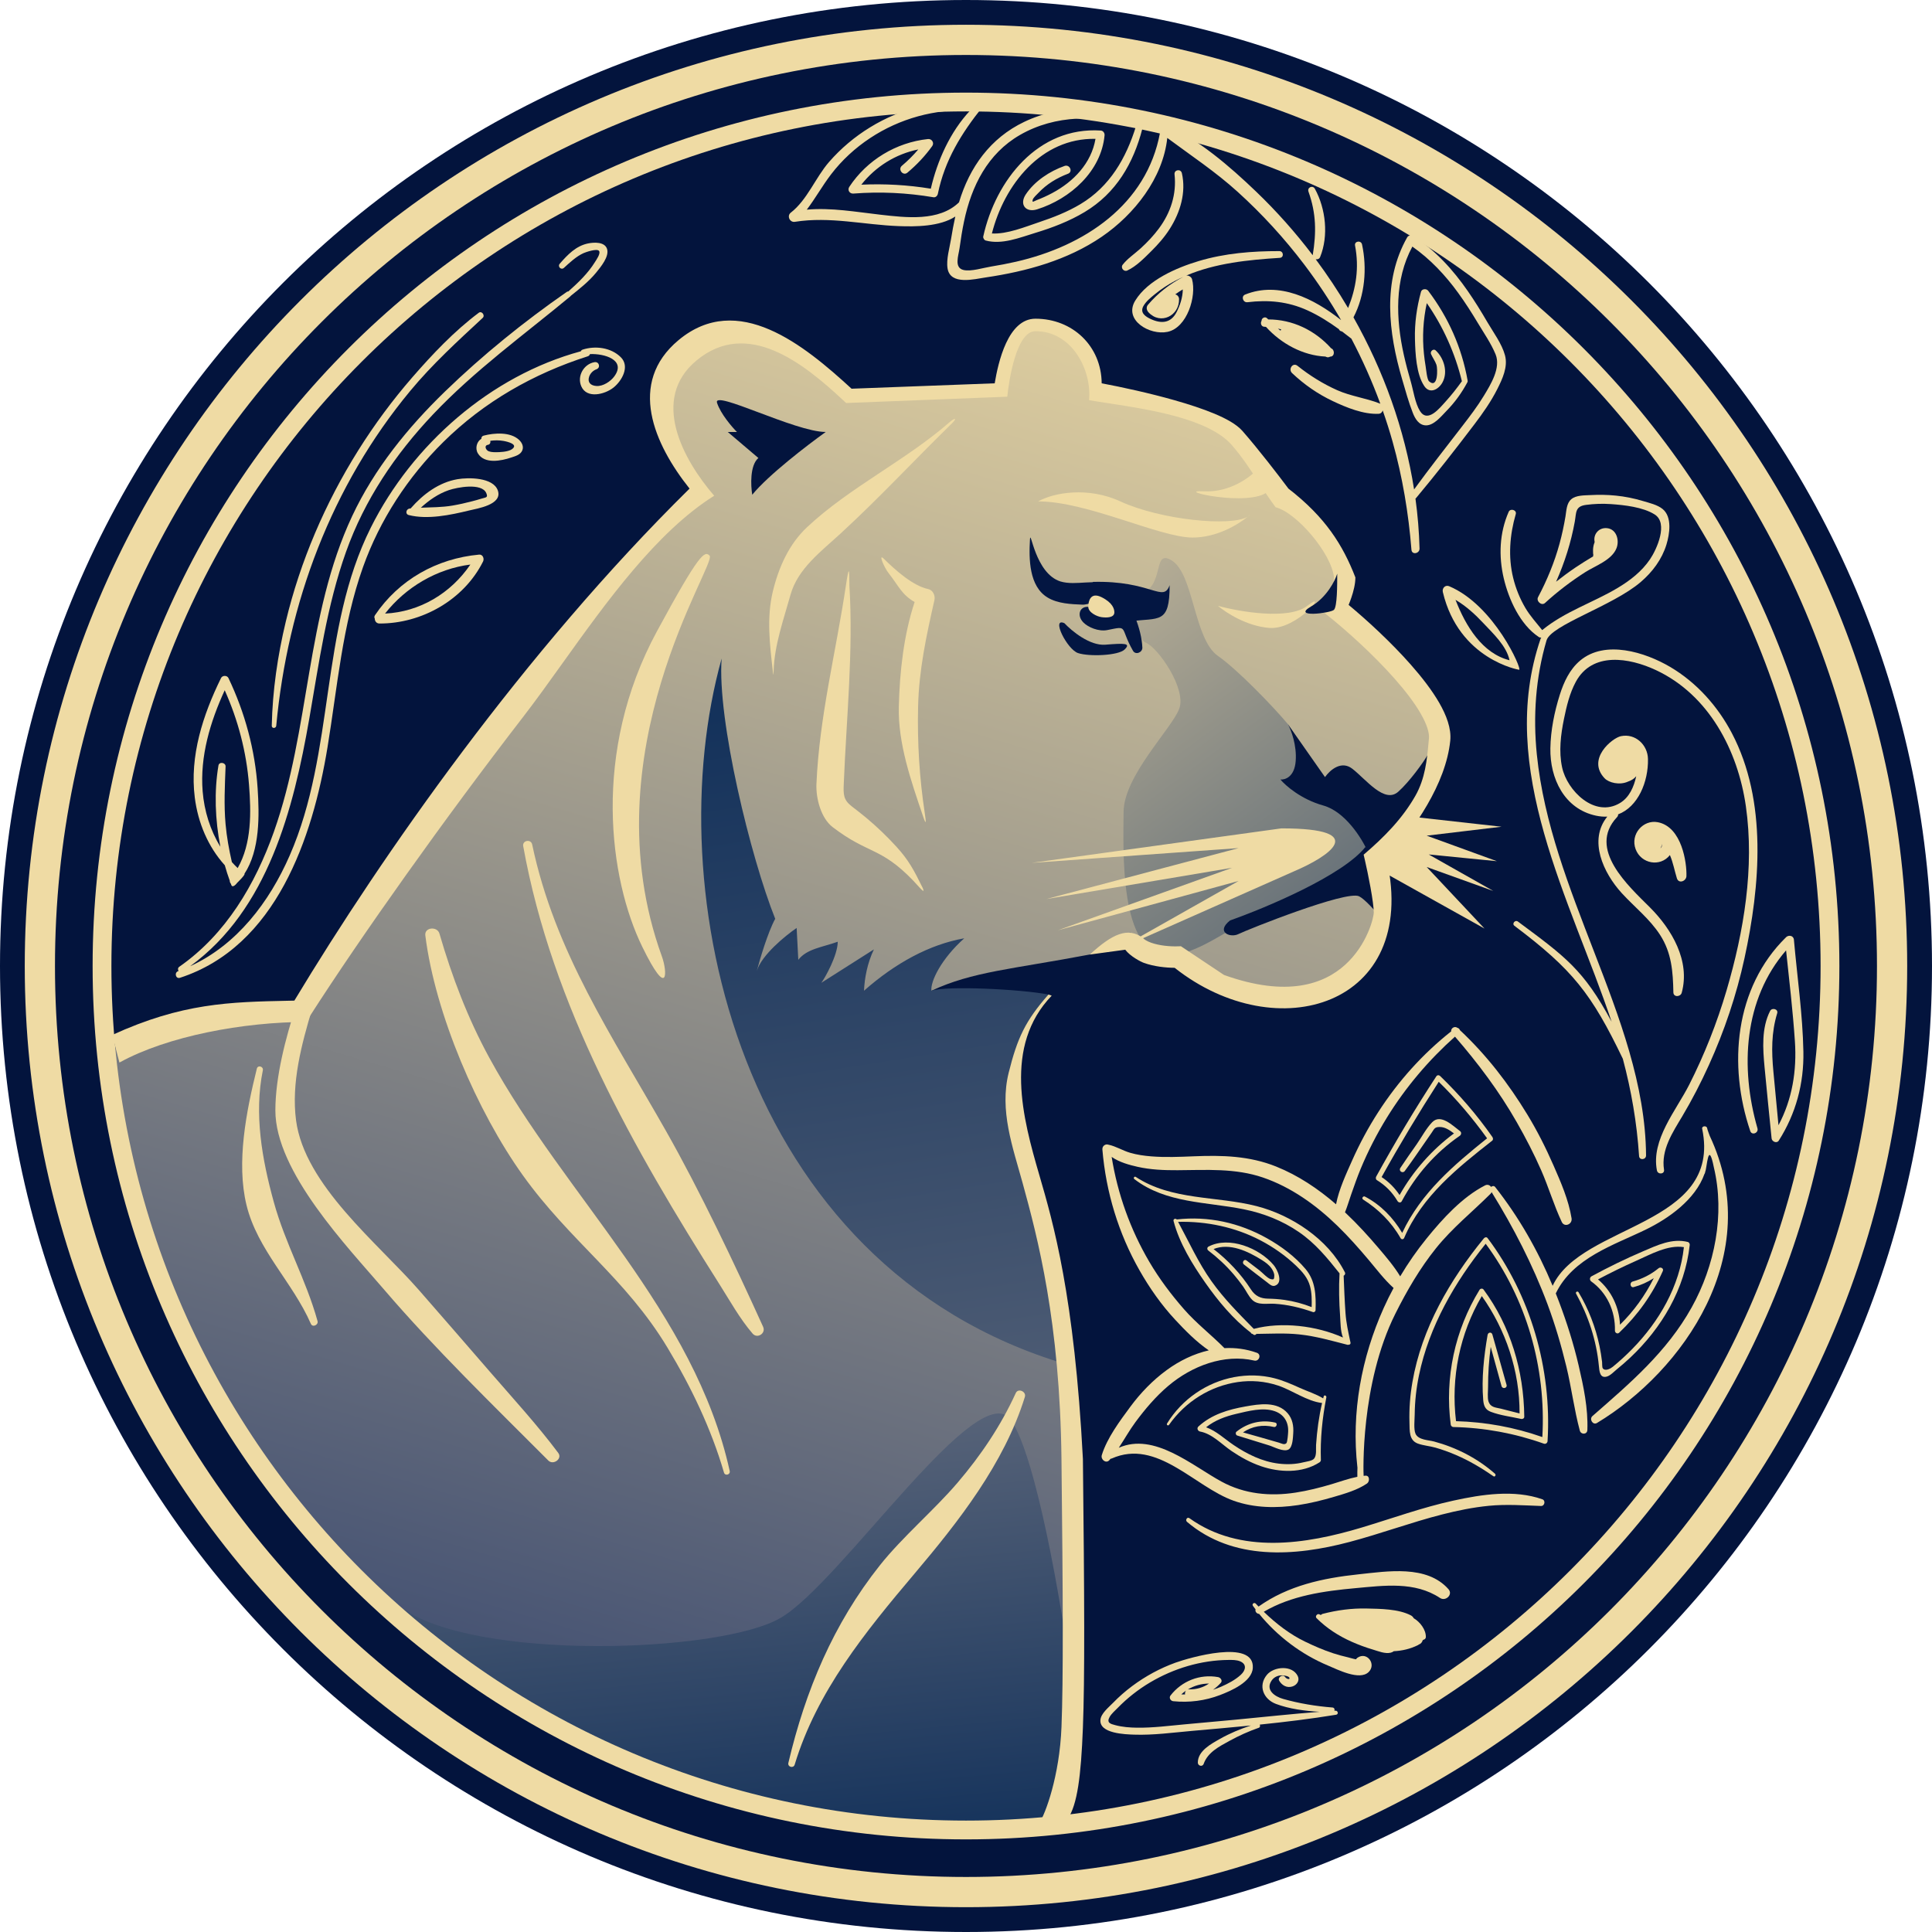 <svg width="100%" height="100%" viewBox="0 0 170 170" fill="none" xmlns="http://www.w3.org/2000/svg">
<path d="M85 170C131.944 170 170 131.944 170 85C170 38.056 131.944 0 85 0C38.056 0 0 38.056 0 85C0 131.944 38.056 170 85 170Z" fill="#03143D"/>
<path d="M10.173 92.059C12.373 90.847 19.559 89.789 26.455 88.927C35.615 74.649 55.658 47.789 62.016 43.802C59.726 41.153 55.547 35.274 60.669 31.006C64.71 27.639 68.886 28.985 74.812 34.508L88.417 34.104C88.597 32.398 89.387 28.985 91.111 28.985C93.266 28.985 96.365 30.332 95.96 34.508C99.552 35.137 107.114 36.825 108.622 38.549C110.131 40.273 112.035 42.77 112.798 43.802C113.337 43.937 114.576 44.476 115.222 45.553C116.031 46.9 118.321 49.729 118.321 50.807C118.321 51.669 117.782 52.962 117.512 53.501C120.7 56.06 126.995 61.96 126.672 65.085C126.349 68.21 123.304 72.673 121.823 74.514L121.015 75.457C121.284 76.624 121.823 79.228 121.823 80.306C121.823 81.653 119.129 90.947 107.275 86.637L103.638 84.212C102.201 84.257 99.355 83.889 99.463 82.057C98.332 82.916 97.234 83.507 95.93 83.981C89.014 85.294 85.578 85.482 81.953 87.181C83.757 87.158 87.76 87.437 90.27 87.593L92.331 87.695C90.047 90.177 89.941 92.263 89.225 95.123C88.451 98.221 94.075 104.013 94.344 128.394C94.613 152.774 94.114 157.976 92.767 159.996C36.813 167.919 7.748 113.207 10.173 92.059Z" fill="url(#paint0_linear_6041_96894)"/>
<path d="M81.955 87.176C81.865 86.368 82.799 84.395 84.846 82.563C81.793 83.102 78.774 84.745 76.025 87.176C76.07 86.099 76.316 84.745 76.895 83.54L72.268 86.48C72.582 86.076 73.714 84.051 73.714 82.866C72.322 83.36 70.998 83.486 70.244 84.456L70.098 81.654C69.11 82.327 67.027 84.024 66.596 85.425C66.865 84.393 67.566 82.031 68.212 80.846C66.057 75.457 63.094 63.334 63.498 57.947C57.861 78.134 64.818 111.422 93.805 120.043L93.943 119.139C93.117 108.753 91.238 103.027 90.094 99.542C89.398 97.421 88.974 96.13 89.225 95.124C90.102 91.617 90.722 89.639 92.269 87.513C89.831 87.036 83.268 86.722 81.955 87.176Z" fill="url(#paint1_linear_6041_96894)"/>
<path d="M92.569 160.788C65.037 164.057 42.979 149.682 35.228 141.378C41.503 146.176 63.351 145.489 68.703 142.352C74.054 139.215 86.233 120.761 89.001 125.006C91.216 128.401 93.369 141.06 94.168 146.965C94.021 151.837 92.876 158.82 92.569 160.788Z" fill="url(#paint2_linear_6041_96894)"/>
<path d="M100.812 56.543C99.926 56.174 99.695 53.164 99.511 52.365C102.832 52.365 101.171 48.12 103.109 49.32C105.047 50.52 105.047 56.24 107.169 57.716C108.866 58.897 111.999 62.126 113.383 63.786C114.663 66.451 120.111 73.321 121.249 73.844C120.881 74.494 118.158 78.641 110.315 80.625C106.896 82.598 104.921 84.027 102.795 84.039C98.433 84.064 98.855 74.667 98.865 71.464C98.874 68.261 103.118 64.109 103.764 62.356C104.41 60.603 101.919 57.005 100.812 56.543Z" fill="url(#paint3_linear_6041_96894)"/>
<path d="M118.994 67.644C118.024 66.89 117.038 67.748 116.589 68.377L113.337 63.738C113.606 64.232 114.118 65.57 114.01 66.971C113.903 68.372 113.067 68.632 112.663 68.587C113.112 69.126 114.495 70.338 116.435 70.877C118.375 71.416 119.847 73.796 120.341 74.918C120.811 74.789 121.48 74.628 123.035 72.552C125.822 68.833 125.332 68.377 125.655 66.37C125.251 67.088 124.005 68.803 123.035 69.665C121.823 70.743 120.207 68.587 118.994 67.644Z" fill="#03143D"/>
<path fill-rule="evenodd" clip-rule="evenodd" d="M121.15 75.539L120.142 74.53C118.149 77.04 111.376 79.882 108.239 80.989C106.947 82.004 108.239 82.558 108.977 82.188C109.715 81.819 118.481 78.313 119.588 78.867C120.075 79.11 120.957 80.072 121.815 81.114C121.884 80.816 121.915 80.582 121.915 80.439C121.915 79.361 121.376 76.757 121.107 75.59L121.15 75.539Z" fill="#03143D"/>
<path d="M66.192 43.533C67.593 41.809 71.086 39.133 72.657 38.01C69.963 38.01 62.69 34.239 63.094 35.451C63.417 36.421 64.396 37.561 64.845 38.01H64.037L66.731 40.3C65.976 40.947 66.057 42.725 66.192 43.533Z" fill="#03143D"/>
<path d="M64.208 129.436C61.119 115.405 49.742 105.328 43.055 93.073C41.151 89.582 39.775 85.953 38.666 82.143C38.476 81.489 37.333 81.58 37.425 82.311C38.296 89.241 42.014 97.844 46.005 103.415C50.163 109.221 55.026 112.441 58.723 118.567C60.803 122.014 62.577 125.703 63.704 129.574C63.799 129.898 64.28 129.762 64.208 129.436Z" fill="#EFDBA4"/>
<path d="M74.453 35.462L88.632 34.907C88.775 33.546 89.406 29.14 91.111 29.14C94.373 29.14 96.08 32.622 95.829 35.211C96.323 35.297 96.898 35.385 97.525 35.48C101.084 36.024 106.345 36.828 108.378 39.151C109.303 40.208 110.017 41.309 110.742 42.428C111.216 43.159 111.695 43.897 112.241 44.635C114.1 45.1 117.177 48.719 117.378 50.81L117.378 50.809L117.378 50.807C117.378 51.719 116.941 52.568 116.525 53.376C116.458 53.505 116.392 53.633 116.329 53.76L116.922 54.236C118.487 55.492 120.815 57.571 122.702 59.705C123.647 60.774 124.458 61.831 125.008 62.787C125.577 63.775 125.783 64.512 125.734 64.988C125.717 65.148 125.702 65.317 125.686 65.492C125.564 66.804 125.406 68.502 124.547 70.014C123.402 72.029 121.802 73.659 119.989 75.205L120.096 75.669C120.228 76.241 120.427 77.168 120.592 78.083C120.762 79.024 120.88 79.864 120.88 80.306C120.88 80.46 120.765 81.157 120.354 82.089C119.956 82.992 119.319 84.026 118.361 84.894C116.524 86.559 113.301 87.795 107.703 85.789L103.91 83.26L103.609 83.27C102.959 83.29 102.017 83.212 101.29 82.951C100.928 82.821 100.689 82.67 100.554 82.527C99.264 81.555 97.881 82.157 95.898 83.992L99.013 83.567C99.447 84.145 100.366 84.623 100.652 84.726C101.554 85.05 102.587 85.154 103.358 85.159C112.391 92.297 124.847 88.49 122.038 75.711C124.47 72.871 127.214 69.008 127.61 65.182C127.722 64.095 127.262 62.923 126.643 61.846C126.004 60.737 125.102 59.573 124.115 58.456C122.357 56.467 120.253 54.545 118.668 53.227C118.75 53.026 118.834 52.805 118.911 52.577C119.088 52.054 119.263 51.396 119.263 50.807C118.158 47.962 116.635 45.517 113.371 42.993C112.511 41.84 110.755 39.554 109.332 37.928C108.799 37.319 107.86 36.822 106.878 36.409C105.851 35.978 104.612 35.574 103.33 35.211C101.121 34.585 98.723 34.064 96.939 33.728C96.913 30.445 94.374 28.043 91.111 28.043C88.686 28.043 87.835 31.885 87.525 33.728L74.93 34.203C70.749 30.363 64.918 25.586 59.706 29.928C55.177 33.703 57.559 39.086 60.675 42.993C46.068 57.391 33.641 75.205 25.901 88.046C25.738 88.049 25.576 88.053 25.416 88.056C20.192 88.167 16.025 88.255 9.876 91.069L10.51 93.495C14.729 91.17 21.402 89.921 27.044 89.921L27.249 89.436C31.811 82.325 39.095 72.063 46.032 63.082C47.131 61.66 48.273 60.065 49.465 58.401C53.358 52.965 57.77 46.803 62.843 43.621C60.09 40.436 57.207 35.118 61.273 31.73C65.761 27.99 70.715 31.979 74.17 35.198L74.453 35.462Z" fill="#EFDBA4"/>
<path d="M92.542 87.609L92.257 87.51C90.22 89.825 89.52 91.333 88.76 94.373C87.925 97.714 89.11 100.925 89.979 104.085C91.299 108.886 93.267 116.291 93.401 128.404C93.536 140.604 93.569 147.682 93.402 151.963C93.232 156.301 91.971 159.626 91.465 160.386L93.955 160.046C94.796 158.785 95.119 156.319 95.286 152.037C95.456 147.697 95.421 140.565 95.287 128.383C94.538 113.993 92.669 107.577 91.455 103.407C89.998 98.406 88.272 92.05 92.542 87.609Z" fill="#EFDBA4"/>
<path d="M67.149 116.75C64.647 111.232 61.602 104.808 58.614 99.537C53.873 91.175 48.812 83.756 46.827 74.306C46.721 73.802 45.946 73.944 46.038 74.454C48.577 88.529 55.754 101.077 63.312 113.013C64.227 114.457 65.106 116.052 66.224 117.346C66.637 117.825 67.411 117.326 67.149 116.75Z" fill="#EFDBA4"/>
<path d="M89.381 122.575C88.061 125.462 86.313 128.058 84.254 130.469C82.173 132.905 79.412 135.228 77.418 137.739C73.337 142.878 70.875 148.731 69.37 155.12C69.285 155.481 69.818 155.629 69.926 155.273C71.874 148.838 76.113 143.622 80.463 138.477C84.318 133.917 88.36 128.796 90.181 122.912C90.324 122.448 89.59 122.118 89.381 122.575Z" fill="#EFDBA4"/>
<path d="M49.122 127.845C47.266 125.366 45.145 123.056 43.118 120.715C41.034 118.308 38.949 115.902 36.853 113.506C33.257 109.393 26.795 104.282 26.049 98.571C25.62 95.293 26.534 91.892 27.465 88.774C27.594 88.344 26.186 88.092 26.049 88.514C25.14 91.298 24.236 94.731 24.23 97.695C24.218 103.118 30.588 109.722 33.825 113.506C38.206 118.625 43.469 123.723 48.25 128.517C48.68 128.948 49.51 128.363 49.122 127.845Z" fill="#EFDBA4"/>
<path d="M27.941 116.244C26.921 112.568 25.111 109.47 24.091 105.768C23.05 101.987 22.347 98.02 23.128 94.178C23.198 93.835 22.684 93.687 22.599 94.032C21.672 97.783 20.775 102.286 21.692 106.045C22.654 109.984 25.746 112.813 27.357 116.49C27.504 116.827 28.036 116.585 27.941 116.244Z" fill="#EFDBA4"/>
<path d="M81.2 78.15C80.386 76.496 79.942 75.673 78.869 74.494C78.046 73.59 77.161 72.745 76.223 71.961C75.803 71.611 75.372 71.277 74.938 70.945C74.199 70.377 74.208 69.871 74.244 68.986C74.477 63.202 75.096 57.286 74.74 51.503C74.74 50.085 74.712 49.641 74.435 51.503C73.557 57.409 72.096 63.027 71.84 68.986C71.785 70.265 72.248 72.001 73.27 72.782C76.42 75.193 77.472 74.494 80.363 77.495C80.781 77.929 81.47 78.805 81.2 78.15Z" fill="#EFDBA4"/>
<path d="M82.221 52.81C82.312 52.411 82.101 51.922 81.664 51.83C80.306 51.545 78.736 50.119 77.761 49.157C77.256 48.66 77.79 49.931 78.21 50.458C79.053 51.52 79.331 52.32 80.48 52.972C79.515 55.886 79.165 59.122 79.089 62.16C79.007 65.433 80.174 68.743 81.231 71.856C81.503 72.658 81.498 72.376 81.375 71.567C80.898 68.422 80.711 65.35 80.785 62.16C80.86 58.947 81.514 55.927 82.221 52.81Z" fill="#EFDBA4"/>
<path d="M83.544 37.158C79.701 40.515 74.729 42.898 71.009 46.394C69.431 47.877 68.526 49.893 68.008 52.022C67.443 54.346 67.734 56.73 68.008 59.1C68.056 59.511 68.059 59.422 68.074 58.989C68.151 56.727 68.952 54.509 69.562 52.323C70.199 50.037 72.267 48.507 73.962 46.947C77.455 43.732 80.359 40.579 83.754 37.261C84.244 36.781 84.051 36.715 83.544 37.158Z" fill="#EFDBA4"/>
<path d="M100.518 56.98C100.448 55.344 99.568 53.141 98.436 51.943C98.276 51.774 97.917 51.607 97.703 51.507C96.369 50.879 94.698 51.577 93.309 51.163C91.064 50.448 90.688 46.465 90.629 47.461C90.525 49.201 90.55 51.6 92.185 52.581C93.078 53.117 94.244 53.164 95.26 53.205C95.78 53.225 96.889 52.662 97.22 53.166C97.485 53.568 97.184 53.508 96.822 53.521C96.479 53.534 96.144 53.456 95.808 53.407C95.032 53.294 94.696 54.128 95.332 54.775C95.732 55.183 96.665 55.598 97.442 55.439C99.345 55.05 98.491 55.156 99.692 57.26C99.925 57.669 100.536 57.405 100.518 56.98Z" fill="#031642"/>
<path d="M98.055 53.879C98.055 54.364 97.375 54.364 96.937 54.306C96.498 54.248 95.76 53.879 95.76 53.395C95.76 52.91 95.945 52.055 96.937 52.552C97.928 53.049 98.055 53.602 98.055 53.879Z" fill="#EFDBA4"/>
<path d="M115.021 53.314C113.397 54.569 109.116 53.837 107.178 53.314C107.855 53.898 109.706 55.104 111.699 55.252C114.19 55.436 117.051 51.745 115.021 53.314Z" fill="#EFDBA4"/>
<path d="M97.259 56.728C95.894 56.839 94.291 55.513 93.661 54.837C92.461 54.283 93.891 57.143 94.86 57.466C95.829 57.789 98.413 57.697 98.966 57.143C99.52 56.59 98.966 56.59 97.259 56.728Z" fill="#031642"/>
<path d="M102.919 51.492C102.34 53.083 101.328 51.059 96.124 51.203L99.449 54.673C101.993 54.326 102.919 54.962 102.919 51.492Z" fill="#031642"/>
<path d="M115.352 53.372C116.74 52.562 117.473 51.107 117.665 50.48C117.665 51.492 117.665 53.372 117.376 53.661C117.087 53.95 113.617 54.384 115.352 53.372Z" fill="#031642"/>
<path d="M91.352 44.119C92.702 43.348 95.725 42.8 98.581 44.119C102.119 45.752 108.346 46.36 109.79 45.462C109.87 45.396 109.941 45.333 110.003 45.276C109.952 45.344 109.88 45.406 109.79 45.462C108.932 46.171 107.058 47.3 104.943 47.3C102.051 47.3 95.69 44.119 91.352 44.119Z" fill="#EFDBA4"/>
<path d="M90.774 75.926L112.75 72.89C120.731 72.89 116.846 75.396 113.907 76.649L98.291 83.567L108.991 77.516L93.087 81.854L108.413 76.36L92.075 79.107L108.991 74.625L90.774 75.926Z" fill="#EFDBA4"/>
<path d="M132.123 72.745L124.357 71.878C122.87 73.532 120.646 75.454 121.569 76.649L130.625 81.706L125.537 76.289L131.397 78.397L125.718 75.186L131.715 75.778L125.537 73.532L132.123 72.745Z" fill="#EFDBA4"/>
<path d="M56.509 83.299C58.823 88.042 58.731 85.507 58.244 84.167C51.738 66.24 63.136 49.589 62.437 48.89C62.003 48.456 61.569 48.601 57.81 55.541C52.042 66.19 53.618 77.372 56.509 83.299Z" fill="#EFDBA4"/>
<path d="M105.953 43.23C108.267 43.346 110.098 41.929 110.724 41.206L111.592 43.23C110.001 44.676 103.062 43.085 105.953 43.23Z" fill="#EFDBA4"/>
<path fill-rule="evenodd" clip-rule="evenodd" d="M85 160.197C126.53 160.197 160.197 126.53 160.197 85C160.197 43.47 126.53 9.803 85 9.803C43.47 9.803 9.803 43.47 9.803 85C9.803 126.53 43.47 160.197 85 160.197ZM161.85 85C161.85 127.443 127.443 161.85 85 161.85C42.557 161.85 8.15 127.443 8.15 85C8.15 42.557 42.557 8.15 85 8.15C127.443 8.15 161.85 42.557 161.85 85Z" fill="#EFDBA4"/>
<path fill-rule="evenodd" clip-rule="evenodd" d="M84.997 165.158C129.269 165.158 165.158 129.269 165.158 84.997C165.158 40.726 129.269 4.837 84.997 4.837C40.726 4.837 4.837 40.726 4.837 84.997C4.837 129.269 40.726 165.158 84.997 165.158ZM167.817 84.997C167.817 130.737 130.737 167.817 84.997 167.817C39.258 167.817 2.178 130.737 2.178 84.997C2.178 39.258 39.258 2.178 84.997 2.178C130.737 2.178 167.817 39.258 167.817 84.997Z" fill="#EFDBA4"/>
<path d="M119.533 138.528C116.4 138.86 113.345 139.517 110.744 141.363C110.662 141.278 110.578 141.194 110.498 141.108C110.36 140.959 110.129 141.138 110.25 141.305C110.325 141.409 110.402 141.51 110.48 141.611C110.414 141.796 110.586 142.005 110.794 142.009C112.407 143.986 114.507 145.575 116.865 146.56C117.69 146.905 119.632 147.906 120.43 147.125C121.133 146.437 120.285 145.294 119.446 145.867C119.391 145.905 119.349 145.953 119.317 146.007C119.061 145.964 118.78 145.869 118.606 145.83C118.161 145.731 117.721 145.608 117.287 145.467C116.452 145.193 115.646 144.84 114.854 144.46C113.519 143.82 112.282 142.87 111.203 141.823C113.62 140.396 116.509 139.996 119.263 139.745C121.787 139.516 124.483 139.134 126.712 140.609C127.2 140.932 127.876 140.313 127.453 139.834C125.548 137.675 122.069 138.26 119.533 138.528Z" fill="#EFDBA4"/>
<path d="M124.393 142.388C124.344 142.289 124.259 142.198 124.134 142.134C123.047 141.57 121.454 141.563 120.257 141.536C118.935 141.505 117.657 141.679 116.38 142.007C116.308 142.026 116.257 142.064 116.225 142.111C116.181 142.09 116.136 142.068 116.091 142.046C115.904 141.954 115.692 142.232 115.844 142.383C116.745 143.279 117.773 143.942 118.936 144.459C119.545 144.73 120.17 144.961 120.808 145.15C121.28 145.29 121.873 145.542 122.368 145.423C122.475 145.397 122.566 145.352 122.641 145.293C123.379 145.255 124.082 145.095 124.763 144.76C124.797 144.743 124.827 144.721 124.856 144.699C125.016 144.647 125.138 144.504 125.183 144.338C125.201 144.322 125.219 144.306 125.235 144.288C125.35 144.272 125.458 144.18 125.462 144.06C125.485 143.404 124.949 142.711 124.393 142.388Z" fill="#EFDBA4"/>
<path d="M150.436 99.931C150.41 99.854 150.228 99.38 150.217 99.281C150.189 99.02 149.723 99.063 149.777 99.32C151.564 107.909 139.156 107.663 136.62 113.14C135.31 110.008 133.641 107.081 131.56 104.444C131.463 104.322 131.301 104.35 131.203 104.44C131.092 104.28 130.89 104.193 130.672 104.305C128.671 105.333 126.963 107.207 125.533 108.969C124.68 110.019 123.903 111.137 123.206 112.308C122.667 111.418 121.966 110.6 121.317 109.836C120.407 108.764 119.46 107.724 118.443 106.764C118.411 106.734 118.379 106.705 118.347 106.675C118.556 106.164 118.712 105.612 118.891 105.105C119.158 104.346 119.419 103.589 119.727 102.847C120.377 101.282 121.153 99.771 122.037 98.337C123.68 95.673 125.722 93.269 128.026 91.216C130.046 93.544 131.921 96.04 133.464 98.747C134.246 100.12 134.976 101.523 135.614 102.979C136.267 104.468 136.733 106.061 137.424 107.526C137.658 108.022 138.371 107.733 138.285 107.199C138.029 105.597 137.337 104.01 136.696 102.547C136.024 101.011 135.267 99.509 134.402 98.085C132.729 95.331 130.779 92.813 128.459 90.642C128.43 90.544 128.344 90.461 128.24 90.44C127.989 90.254 127.651 90.484 127.692 90.751C125.198 92.725 123.055 95.103 121.296 97.821C120.405 99.197 119.626 100.646 118.958 102.153C118.452 103.294 117.814 104.653 117.561 105.968C115.973 104.595 114.228 103.426 112.296 102.649C109.941 101.702 107.535 101.642 105.034 101.745C103.793 101.796 102.551 101.85 101.313 101.751C100.678 101.7 100.05 101.614 99.437 101.434C98.792 101.246 98.188 100.858 97.536 100.724C97.531 100.723 97.526 100.724 97.521 100.723C97.303 100.631 96.973 100.815 97.001 101.149C97.316 104.91 98.424 108.532 100.255 111.757C101.15 113.334 102.189 114.817 103.41 116.129C104.288 117.074 105.272 118.076 106.363 118.821C105.049 119.121 103.783 119.733 102.652 120.561C101.435 121.452 100.358 122.563 99.45 123.795C98.536 125.035 97.417 126.527 96.951 128.029C96.83 128.418 97.312 128.815 97.611 128.487C97.647 128.447 97.68 128.404 97.715 128.364C97.747 128.362 97.781 128.354 97.817 128.338C101.817 126.559 105.098 130.826 108.552 132.053C110.369 132.699 112.329 132.721 114.223 132.436C115.297 132.274 116.357 132.012 117.404 131.703C118.363 131.421 119.435 131.114 120.281 130.54C120.537 130.367 120.533 129.818 120.148 129.846C120.094 129.85 120.041 129.857 119.988 129.863C119.97 129.694 119.683 121.786 122.78 115.595C123.796 113.563 124.941 111.599 126.35 109.842C127.795 108.04 129.539 106.655 131.15 105.046C131.196 105 131.229 104.95 131.252 104.898C133.175 108.007 134.877 111.304 136.17 114.764C136.838 116.553 137.377 118.388 137.829 120.254C138.28 122.118 138.514 124.035 139.011 125.884C139.109 126.249 139.66 126.246 139.675 125.826C139.745 123.904 139.337 121.997 138.907 120.147C138.462 118.236 137.866 116.358 137.176 114.533C137.084 114.291 136.99 114.05 136.895 113.811C138.414 110.668 141.999 109.567 144.84 108.181C146.81 107.22 149.18 105.565 149.983 103.286C150 103.268 150.015 103.247 150.022 103.219C150.031 103.18 150.038 103.14 150.046 103.101C150.203 102.79 150.304 100.197 150.809 102.735C151.788 106.851 150.892 111.379 148.852 115.042C146.662 118.977 143.404 121.73 140.124 124.6C139.813 124.872 140.162 125.427 140.518 125.212C148.089 120.651 155.364 110.4 150.436 99.931ZM121.762 115.074C119.787 119.461 118.897 124.31 119.44 129.107C119.441 129.116 119.444 129.124 119.445 129.132C119.435 129.403 119.43 129.676 119.436 129.946C118.674 130.097 117.923 130.372 117.185 130.592C116.139 130.903 115.08 131.171 114.006 131.336C111.752 131.683 109.505 131.471 107.478 130.366C104.864 128.942 101.558 126.019 98.445 127.391C98.94 126.647 99.383 125.846 99.907 125.139C100.762 123.984 101.701 122.877 102.786 121.957C104.877 120.183 107.715 119.11 110.37 119.719C110.791 119.816 111.02 119.186 110.595 119.034C109.656 118.699 108.694 118.574 107.742 118.625C106.59 117.457 105.292 116.467 104.198 115.219C103.056 113.916 102.001 112.516 101.116 111.005C99.47 108.197 98.337 105.063 97.817 101.798C98.482 102.268 99.386 102.51 100.096 102.67C101.253 102.93 102.431 102.975 103.613 102.969C106.16 102.954 108.685 102.776 111.136 103.614C113.605 104.458 115.8 106.029 117.689 107.868C118.657 108.811 119.558 109.825 120.433 110.865C121.13 111.692 121.815 112.606 122.624 113.331C122.317 113.901 122.028 114.482 121.762 115.074Z" fill="#EFDBA4"/>
<path d="M135.71 131.923C133.239 131.057 130.398 131.491 127.88 132.043C125.152 132.64 122.512 133.601 119.834 134.406C114.895 135.892 109.127 136.794 104.657 133.587C104.458 133.444 104.269 133.76 104.45 133.913C108.484 137.338 113.927 136.952 118.721 135.686C121.468 134.961 124.146 133.963 126.897 133.259C128.25 132.913 129.623 132.634 131.008 132.498C132.539 132.347 134.067 132.46 135.596 132.514C135.918 132.525 136.021 132.032 135.71 131.923Z" fill="#EFDBA4"/>
<path d="M116.707 122.961C116.739 122.8 116.515 122.711 116.472 122.878C116.457 122.934 116.444 122.991 116.43 123.047C115.799 122.659 115.06 122.432 114.386 122.129C113.646 121.795 112.899 121.465 112.112 121.267C110.963 120.978 109.758 120.957 108.589 121.176C106.203 121.624 104.013 123.099 102.691 125.255C102.617 125.375 102.784 125.49 102.864 125.375C104.315 123.316 106.508 121.962 108.908 121.61C110.099 121.435 111.309 121.536 112.449 121.914C113.723 122.336 114.995 123.3 116.327 123.451C116.329 123.451 116.33 123.45 116.332 123.45C116.053 124.662 115.885 125.889 115.803 127.136C115.779 127.502 115.871 128.042 115.634 128.342C115.47 128.551 114.955 128.604 114.693 128.67C113.979 128.85 113.239 128.872 112.516 128.786C111.079 128.614 109.743 127.959 108.544 127.148C107.741 126.604 107.027 125.91 106.127 125.588C106.911 124.966 107.83 124.629 108.795 124.405C109.837 124.162 111.13 123.812 112.163 124.172C112.94 124.442 113.381 125.085 113.348 125.96C113.342 126.142 113.286 126.9 113.191 126.989C113.004 127.167 112.757 127.006 112.538 126.942C111.485 126.633 110.428 126.337 109.372 126.038C110.187 125.493 111.128 125.327 112.084 125.561C112.324 125.62 112.45 125.232 112.21 125.177C110.995 124.899 109.808 125.18 108.803 125.973C108.686 126.065 108.735 126.274 108.866 126.315C109.805 126.606 110.743 126.901 111.683 127.187C112.085 127.31 112.962 127.799 113.392 127.536C113.752 127.315 113.768 126.48 113.794 126.122C113.841 125.479 113.728 124.848 113.309 124.361C112.374 123.276 110.803 123.542 109.574 123.761C108.084 124.025 106.624 124.452 105.453 125.519C105.277 125.679 105.404 125.927 105.597 125.963C106.665 126.161 107.493 127.085 108.374 127.682C109.178 128.227 110.038 128.699 110.951 129.012C112.578 129.57 114.571 129.657 116.096 128.681C116.163 128.638 116.229 128.562 116.226 128.473C116.164 126.614 116.351 124.787 116.707 122.961Z" fill="#EFDBA4"/>
<path d="M118.834 118.154C118.832 118.145 118.83 118.136 118.828 118.126C118.831 118.094 118.825 118.063 118.809 118.035C118.633 117.189 118.456 116.415 118.392 115.531C118.314 114.441 118.275 113.347 118.23 112.254C118.331 112.205 118.404 112.08 118.34 111.955C116.848 109 113.596 106.906 110.574 106.13C107.038 105.221 103.119 105.65 99.935 103.557C99.815 103.479 99.699 103.664 99.812 103.75C102.593 105.892 106.176 105.747 109.433 106.405C111.167 106.755 112.813 107.395 114.29 108.407C115.737 109.399 116.781 110.677 117.87 112.046C117.869 112.047 117.869 112.048 117.869 112.05C117.797 113.305 117.829 114.554 117.919 115.804C117.958 116.358 117.941 117.118 118.17 117.691C115.833 116.644 112.765 116.284 110.322 116.929C109.006 115.586 107.701 114.285 106.596 112.729C105.425 111.081 104.624 109.282 103.664 107.513C106.154 107.45 108.68 107.976 110.9 109.136C112.037 109.73 113.111 110.481 114.051 111.379C114.588 111.893 115.077 112.437 115.277 113.197C115.431 113.784 115.43 114.405 115.416 115.014C114.645 114.715 113.857 114.501 113.038 114.383C112.551 114.313 112.062 114.279 111.57 114.271C110.938 114.261 110.448 114.044 110.081 113.474C109.185 112.085 108.062 110.899 106.784 109.906C108.206 109.336 109.816 110.106 111.037 110.874C111.349 111.071 111.67 111.298 111.884 111.612C112.011 111.798 112.132 112.025 112.128 112.267C112.122 112.583 112.065 112.601 111.84 112.558C111.539 112.501 111.075 111.973 110.823 111.781C110.442 111.489 110.061 111.197 109.68 110.906C109.47 110.745 109.246 111.101 109.454 111.262C110.129 111.782 110.8 112.313 111.482 112.824C111.678 112.972 111.914 113.227 112.187 113.131C112.957 112.862 112.386 111.689 112.076 111.321C110.816 109.818 108.147 108.738 106.335 109.692C106.205 109.76 106.204 109.945 106.314 110.029C107.124 110.648 107.874 111.34 108.543 112.124C108.838 112.469 109.118 112.829 109.383 113.201C109.648 113.572 109.856 114.046 110.176 114.369C110.684 114.881 111.491 114.681 112.132 114.72C113.295 114.791 114.429 115.059 115.526 115.451C115.631 115.489 115.753 115.405 115.758 115.286C115.803 113.955 115.75 112.699 114.88 111.666C113.947 110.556 112.715 109.647 111.478 108.954C109.035 107.584 106.313 106.987 103.544 107.302C103.446 107.181 103.216 107.256 103.263 107.438C103.771 109.388 104.93 111.266 106.058 112.873C107.185 114.478 108.508 116.076 110.057 117.257C110.079 117.32 110.131 117.367 110.211 117.372C110.241 117.394 110.27 117.417 110.3 117.438C110.391 117.505 110.498 117.455 110.552 117.372C111.818 117.36 113.063 117.282 114.332 117.418C115.784 117.572 117.156 117.971 118.566 118.331C118.606 118.341 118.644 118.334 118.68 118.319C118.765 118.333 118.854 118.254 118.834 118.154Z" fill="#EFDBA4"/>
<path d="M130.895 108.942C130.803 108.82 130.646 108.868 130.564 108.969C127.592 112.609 125.101 116.857 124.279 121.62C124.078 122.783 123.986 123.964 124.02 125.143C124.041 125.908 123.973 126.736 124.761 127.023C125.248 127.201 125.798 127.235 126.299 127.378C126.915 127.553 127.516 127.772 128.105 128.025C129.274 128.525 130.357 129.168 131.407 129.896C131.544 129.99 131.666 129.781 131.547 129.676C129.998 128.314 128.147 127.369 126.188 126.841C125.682 126.704 124.82 126.717 124.558 126.166C124.376 125.781 124.478 124.894 124.482 124.458C124.495 123.302 124.623 122.146 124.858 121.014C125.749 116.701 128.031 112.791 130.728 109.439C134.296 114.275 136.061 120.296 135.714 126.449C133.26 125.587 130.716 125.122 128.118 125.051C127.653 121.235 128.445 117.34 130.387 114.043C132.489 117.006 133.726 120.632 133.71 124.371C133.16 124.228 132.61 124.087 132.06 123.951C131.629 123.844 131.162 123.859 130.978 123.324C130.864 122.991 130.939 122.406 130.937 122.041C130.934 120.86 131.016 119.683 131.17 118.513C131.487 119.663 131.804 120.812 132.121 121.961C132.201 122.254 132.648 122.152 132.565 121.858C132.15 120.382 131.735 118.906 131.319 117.431C131.249 117.179 130.938 117.216 130.895 117.468C130.575 119.325 130.352 121.302 130.51 123.184C130.554 123.704 130.696 124.044 131.173 124.226C132.009 124.546 132.978 124.66 133.849 124.855C133.969 124.882 134.126 124.814 134.124 124.659C134.077 120.585 132.911 116.677 130.539 113.467C130.451 113.348 130.261 113.373 130.186 113.495C128.019 117.028 127.109 121.23 127.654 125.363C127.669 125.472 127.778 125.565 127.881 125.567C130.607 125.623 133.282 126.119 135.855 127.033C136.002 127.085 136.162 126.97 136.172 126.807C136.561 120.401 134.651 113.929 130.895 108.942Z" fill="#EFDBA4"/>
<path d="M131.319 100.049C129.954 98.094 128.419 96.326 126.724 94.685C126.622 94.586 126.466 94.581 126.38 94.713C124.507 97.577 122.751 100.518 121.096 103.524C121.039 103.627 121.048 103.776 121.154 103.841C121.908 104.303 122.509 104.906 122.969 105.684C123.046 105.815 123.252 105.865 123.339 105.704C124.592 103.372 126.31 101.416 128.442 99.945C128.587 99.845 128.619 99.638 128.468 99.526C127.828 99.051 126.773 97.975 126.024 98.743C125.496 99.283 125.088 100.067 124.652 100.692C124.17 101.381 123.681 102.065 123.219 102.77C123.045 103.036 123.423 103.289 123.608 103.04C124.264 102.154 124.883 101.237 125.514 100.331C125.664 100.115 125.814 99.9 125.964 99.684C126.211 99.328 126.223 99.165 126.688 99.165C127.155 99.165 127.555 99.446 127.938 99.731C125.998 101.173 124.367 103.008 123.151 105.155C122.724 104.516 122.202 103.992 121.57 103.572C123.155 100.719 124.836 97.926 126.597 95.19C128.153 96.706 129.572 98.383 130.852 100.162C127.923 102.514 125.039 104.956 123.382 108.484C122.575 107.127 121.483 106.014 120.109 105.291C119.945 105.205 119.78 105.446 119.945 105.55C121.293 106.408 122.426 107.52 123.239 108.947C123.319 109.087 123.496 109.068 123.559 108.92C125.115 105.254 128.32 102.706 131.299 100.372C131.4 100.293 131.383 100.141 131.319 100.049Z" fill="#EFDBA4"/>
<path d="M148.519 109.284C147.136 108.933 145.828 109.567 144.556 110.112C143.019 110.769 141.514 111.505 140.038 112.306C139.872 112.396 139.86 112.642 140.01 112.75C141.378 113.728 142.142 115.332 142.101 117.081C142.096 117.281 142.323 117.411 142.473 117.269C144.094 115.724 145.391 113.923 146.315 111.839C146.42 111.603 146.113 111.456 145.952 111.587C145.255 112.157 144.503 112.529 143.654 112.768C143.36 112.851 143.452 113.336 143.75 113.255C144.386 113.084 144.97 112.819 145.519 112.47C144.751 113.997 143.752 115.382 142.546 116.562C142.473 114.99 141.773 113.558 140.612 112.577C141.707 111.998 142.817 111.452 143.947 110.95C145.223 110.384 146.749 109.513 148.169 109.739C147.793 113.185 145.989 116.279 143.642 118.681C143.093 119.243 142.514 119.774 141.909 120.269C141.722 120.422 141.246 120.689 141.031 120.401C140.962 120.309 140.984 119.958 140.97 119.837C140.913 119.368 140.839 118.901 140.743 118.439C140.39 116.75 139.771 115.167 138.9 113.709C138.818 113.572 138.602 113.683 138.681 113.827C139.752 115.777 140.474 117.935 140.688 120.192C140.732 120.658 140.776 121.306 141.395 121.125C141.707 121.034 142.017 120.691 142.265 120.491C142.671 120.163 143.065 119.821 143.446 119.462C146.206 116.863 148.256 113.438 148.683 109.541C148.694 109.437 148.618 109.309 148.519 109.284Z" fill="#EFDBA4"/>
<path d="M152.388 64.509C151.137 62.128 149.282 60.052 146.959 58.683C144.757 57.387 141.234 56.275 139.034 58.129C138.123 58.896 137.604 60.011 137.252 61.126C136.774 62.64 136.446 64.255 136.42 65.846C136.375 68.497 137.646 71.176 140.431 71.772C140.784 71.847 141.116 71.872 141.429 71.855C139.741 73.931 141.085 76.818 142.695 78.581C143.816 79.808 145.165 80.856 146.074 82.266C147.092 83.845 147.208 85.501 147.243 87.32C147.251 87.767 147.875 87.731 147.978 87.353C148.746 84.545 147.09 81.756 145.189 79.853C143.307 77.969 139.638 74.7 142.289 71.898C142.364 71.819 142.388 71.736 142.378 71.659C144.138 70.993 145.046 68.794 145.008 66.786C144.985 65.544 143.906 64.514 142.629 64.776C141.865 64.934 139.596 66.777 141.184 68.476C141.551 68.868 142.511 69.122 143.268 68.767C143.545 68.677 143.793 68.516 143.974 68.302C143.77 69.236 143.368 70.167 142.542 70.661C140.314 71.993 137.891 69.57 137.453 67.527C137.15 66.115 137.331 64.651 137.618 63.252C137.846 62.143 138.113 61.005 138.655 60.001C140.103 57.319 143.362 57.868 145.705 58.962C150.362 61.138 152.919 66.034 153.622 70.942C154.393 76.329 153.446 81.971 151.923 87.147C151.081 90.006 149.98 92.791 148.634 95.45C147.486 97.715 145.27 100.279 145.795 102.985C145.871 103.375 146.483 103.333 146.42 102.928C146.147 101.172 147.175 99.651 148.033 98.211C148.895 96.761 149.67 95.258 150.367 93.721C151.733 90.709 152.796 87.556 153.499 84.322C154.884 77.95 155.525 70.481 152.388 64.509Z" fill="#EFDBA4"/>
<path d="M145.868 72.347C144.592 72.103 143.429 73.4 143.923 74.723C144.404 76.009 146.088 76.319 146.937 75.24C146.938 75.243 146.94 75.246 146.941 75.249C147.223 75.908 147.341 76.602 147.552 77.282C147.71 77.793 148.375 77.538 148.392 77.089C148.433 75.955 148.003 72.754 145.868 72.347ZM146.108 74.649C146.178 74.517 146.232 74.383 146.273 74.248C146.264 74.316 146.249 74.39 146.223 74.478C146.195 74.544 146.154 74.599 146.108 74.649Z" fill="#EFDBA4"/>
<path d="M157.849 82.685C157.817 82.32 157.389 82.242 157.157 82.469C152.628 86.91 152.049 93.735 154.007 99.52C154.148 99.937 154.76 99.696 154.641 99.281C153.105 93.928 153.433 87.934 157.16 83.625C157.444 86.283 157.754 88.948 157.936 91.613C158.114 94.225 157.702 96.729 156.492 99.01C156.342 97.437 156.191 95.865 156.044 94.291C155.878 92.519 155.856 90.874 156.379 89.155C156.492 88.785 155.918 88.637 155.755 88.956C154.985 90.466 155.116 92.28 155.268 93.917C155.461 96.002 155.68 98.086 155.886 100.171C155.914 100.449 156.34 100.641 156.515 100.367C158.024 97.997 158.737 95.339 158.683 92.531C158.62 89.251 158.138 85.952 157.849 82.685Z" fill="#EFDBA4"/>
<path d="M146.299 44.791C145.839 44.414 145.127 44.255 144.567 44.086C143.787 43.851 142.987 43.69 142.177 43.609C141.434 43.534 140.683 43.523 139.938 43.564C139.417 43.593 138.69 43.564 138.261 43.926C137.833 44.287 137.834 44.941 137.748 45.446C137.613 46.25 137.443 47.048 137.228 47.835C136.78 49.477 136.131 51.043 135.336 52.546C135.152 52.893 135.64 53.339 135.949 53.057C137.05 52.049 138.231 51.15 139.488 50.346C140.364 49.786 141.847 49.284 142.247 48.217C142.503 47.534 142.248 46.575 141.422 46.476C140.695 46.389 140.171 47.008 140.314 47.678C140.308 47.705 140.303 47.733 140.298 47.761C140.283 47.792 140.269 47.825 140.258 47.861C140.192 48.081 140.167 48.3 140.176 48.519C140.172 48.583 140.172 48.647 140.18 48.712C140.184 48.739 140.19 48.766 140.198 48.792C140.189 48.848 140.183 48.904 140.181 48.96C139.651 49.276 139.127 49.598 138.615 49.945C138.036 50.337 137.474 50.754 136.924 51.186C137.676 49.498 138.239 47.722 138.567 45.904C138.713 45.091 138.585 44.555 139.557 44.426C140.28 44.33 141.006 44.305 141.734 44.355C142.93 44.438 144.559 44.617 145.592 45.265C146.823 46.036 145.781 48.337 145.184 49.218C144.461 50.285 143.431 51.083 142.335 51.737C140.148 53.041 137.686 53.81 135.701 55.444C135.19 54.798 134.644 54.212 134.218 53.49C133.735 52.672 133.375 51.777 133.148 50.854C132.692 48.998 132.845 47.059 133.375 45.237C133.481 44.875 132.899 44.701 132.751 45.038C131.938 46.89 131.858 48.932 132.319 50.893C132.754 52.739 133.758 54.959 135.392 56.047C135.465 56.096 135.549 56.109 135.627 56.098C135.601 56.121 135.579 56.151 135.565 56.191C131.635 67.643 138.229 79.221 141.81 89.907C139.347 85.315 137.703 84.161 133.569 81.092C133.319 80.906 133.009 81.276 133.259 81.464C138.369 85.31 140.042 87.431 142.796 93.164C143.544 95.966 144.033 98.804 144.225 101.722C144.251 102.123 144.842 102.058 144.839 101.666C144.795 95.468 142.467 89.451 140.268 83.75C138.098 78.122 135.844 72.442 135.229 66.389C134.886 63.011 135.124 59.619 136.08 56.355C136.479 54.992 141.891 53.334 144.368 51.215C145.401 50.332 146.235 49.222 146.635 47.911C146.914 46.993 147.151 45.488 146.299 44.791Z" fill="#EFDBA4"/>
<path d="M127.516 51.583C127.179 51.44 126.874 51.747 126.958 52.099C128.371 58.04 133.673 58.947 133.674 58.934C133.953 58.929 131.501 53.267 127.516 51.583ZM128.073 52.78C129.002 53.327 129.799 54.057 130.547 54.856C131.37 55.734 132.563 56.838 132.826 58.096C130.44 57.501 128.969 55.098 128.073 52.78Z" fill="#EFDBA4"/>
<path d="M132.426 31.26C132.153 30.249 131.406 29.254 130.881 28.354C130.338 27.424 129.774 26.504 129.159 25.619C127.857 23.743 126.316 22.036 124.386 20.795C124.221 20.689 123.937 20.678 123.824 20.877C121.624 24.76 122.171 29.262 123.376 33.37C123.665 34.355 123.94 35.372 124.315 36.328C124.516 36.841 124.849 37.421 125.474 37.429C126.179 37.439 126.839 36.607 127.277 36.159C128.021 35.398 128.622 34.568 129.121 33.63C129.146 33.582 129.149 33.536 129.138 33.494C129.138 33.488 129.138 33.483 129.137 33.476C128.622 30.576 127.443 27.928 125.667 25.582C125.512 25.378 125.11 25.403 125.036 25.675C124.663 27.045 124.465 28.435 124.504 29.855C124.537 31.073 124.612 32.936 125.336 33.988C125.822 34.695 126.594 34.266 126.931 33.639C127.427 32.717 127.054 31.511 126.327 30.832C126.122 30.64 125.816 30.927 125.919 31.158C126.064 31.481 126.282 31.77 126.398 32.105C126.502 32.407 126.559 34.236 125.752 33.561C125.558 33.399 125.487 32.474 125.441 32.212C125.379 31.855 125.333 31.496 125.295 31.136C125.14 29.642 125.228 28.137 125.546 26.673C126.992 28.746 128.036 31.084 128.634 33.544C128.188 34.166 127.713 34.772 127.198 35.337C126.694 35.888 125.631 37.257 124.946 36.167C124.518 35.484 124.36 34.345 124.136 33.574C123.91 32.8 123.703 32.021 123.527 31.234C122.819 28.06 122.695 24.622 124.276 21.698C125.853 22.805 127.167 24.202 128.301 25.763C128.923 26.619 129.494 27.512 130.037 28.419C130.568 29.307 131.21 30.226 131.601 31.185C132.081 32.364 131.167 33.836 130.566 34.826C129.999 35.761 129.334 36.633 128.666 37.498C127.241 39.343 125.801 41.181 124.428 43.066C123.597 37.763 121.741 32.618 119.094 27.923C120.108 25.989 120.298 23.596 119.848 21.508C119.764 21.12 119.158 21.21 119.233 21.606C119.61 23.578 119.321 25.364 118.622 27.104C117.749 25.624 116.797 24.19 115.773 22.813C115.922 22.842 116.091 22.786 116.159 22.618C116.921 20.751 116.657 18.355 115.7 16.614C115.509 16.266 115.002 16.487 115.136 16.864C115.822 18.787 115.833 20.466 115.509 22.455C115.508 22.456 115.508 22.456 115.508 22.457C113.993 20.458 112.325 18.583 110.529 16.861C108.185 14.612 105.465 12.275 102.492 10.909C102.039 10.701 101.691 11.366 102.074 11.658L102.075 11.659C100.909 18.028 95.395 21.66 89.397 23.03C88.667 23.197 87.93 23.337 87.19 23.457C86.523 23.564 85.45 23.909 84.791 23.759C83.928 23.563 84.341 22.499 84.433 21.834C84.542 21.047 84.663 20.262 84.827 19.485C85.481 16.368 86.907 13.513 89.747 11.876C92.866 10.079 96.588 10.105 99.96 11.1C99.091 13.917 97.66 16.408 95.078 17.957C93.936 18.642 92.692 19.13 91.433 19.55C90.191 19.965 88.64 20.613 87.279 20.544C88.37 16.238 91.639 12.119 96.394 12.218C96.032 14.36 94.469 15.986 92.581 16.991C92.143 17.224 91.687 17.433 91.224 17.609C90.978 17.702 90.785 17.887 90.874 17.565C90.922 17.393 91.247 17.105 91.37 16.974C92.099 16.2 92.99 15.661 93.979 15.286C94.432 15.114 94.126 14.441 93.675 14.601C92.368 15.063 91.041 15.932 90.259 17.107C89.671 17.991 90.255 18.736 91.258 18.42C94.179 17.499 96.899 15.077 97.193 11.902C97.211 11.707 97.068 11.5 96.862 11.487C91.343 11.13 87.614 15.854 86.518 20.808C86.489 20.938 86.599 21.127 86.731 21.163C88.164 21.549 89.716 20.912 91.087 20.495C92.598 20.036 94.084 19.471 95.442 18.656C98.211 16.994 99.734 14.374 100.524 11.302C100.526 11.293 100.526 11.284 100.528 11.275C101.004 11.414 101.291 10.696 100.809 10.529C97.349 9.33 93.501 9.11 90.128 10.721C87.133 12.15 85.31 14.724 84.384 17.805C82.626 19.511 79.709 19.146 77.458 18.891C75.32 18.649 73.143 18.256 70.99 18.448C71.749 17.451 72.351 16.357 73.122 15.348C74.081 14.092 75.254 13.014 76.572 12.144C79.165 10.432 82.266 9.571 85.364 9.725C83.607 11.602 82.477 14.125 81.904 16.603C79.877 16.272 77.837 16.157 75.789 16.251C77.055 14.646 78.808 13.557 80.802 13.149C80.363 13.665 79.886 14.143 79.361 14.585C78.978 14.906 79.461 15.514 79.845 15.192C80.671 14.5 81.398 13.728 82.028 12.853C82.234 12.568 81.989 12.198 81.654 12.234C78.847 12.536 76.288 14.083 74.73 16.443C74.544 16.725 74.76 17.058 75.086 17.033C77.448 16.849 79.8 16.962 82.135 17.357C82.336 17.391 82.49 17.223 82.526 17.044C83.135 14.079 84.6 11.726 86.462 9.4C86.652 9.163 86.309 8.823 86.078 9.027C86.067 9.037 86.057 9.047 86.046 9.057C85.989 8.992 85.906 8.946 85.792 8.938C82.555 8.7 79.321 9.508 76.555 11.207C75.21 12.032 73.992 13.056 72.955 14.246C71.752 15.627 71.038 17.584 69.581 18.713C69.219 18.993 69.492 19.59 69.937 19.519C73.027 19.027 76.016 19.784 79.099 19.897C80.522 19.949 82.692 19.951 84.059 19.052C83.914 19.698 83.794 20.349 83.689 21.002C83.562 21.794 83.247 22.82 83.377 23.619C83.623 25.124 85.749 24.557 86.734 24.412C90.317 23.885 93.933 22.895 96.954 20.826C99.811 18.87 102.329 15.683 102.711 12.137C104.804 13.692 106.954 15.113 108.901 16.878C111.059 18.832 113.029 20.984 114.786 23.307C115.957 24.855 117.033 26.48 118.007 28.166C115.589 26.262 112.543 24.728 109.564 25.917C109.181 26.07 109.373 26.641 109.764 26.593C111.605 26.369 113.324 26.528 115.032 27.302C116.016 27.747 116.933 28.328 117.81 28.963C117.845 29.075 117.962 29.154 118.088 29.167C118.365 29.374 118.639 29.584 118.91 29.799C119.885 31.65 120.739 33.567 121.458 35.53C121.441 35.52 121.423 35.511 121.404 35.503C120.19 35.025 118.876 34.872 117.663 34.333C116.415 33.777 115.236 33.041 114.169 32.188C113.758 31.859 113.329 32.486 113.692 32.829C114.765 33.843 115.945 34.664 117.279 35.295C118.473 35.859 119.966 36.473 121.303 36.411C121.501 36.402 121.621 36.274 121.667 36.116C121.987 37.028 122.28 37.949 122.541 38.879C123.41 41.98 123.941 45.168 124.196 48.378C124.233 48.849 124.92 48.717 124.908 48.264C124.869 46.794 124.748 45.329 124.549 43.874C124.568 43.86 124.586 43.843 124.603 43.823C126.371 41.707 128.076 39.524 129.743 37.326C130.484 36.349 131.193 35.34 131.747 34.242C132.199 33.347 132.702 32.282 132.426 31.26Z" fill="#EFDBA4"/>
<path d="M117.13 30.648C115.694 29.054 113.73 28.107 111.592 28.107C111.568 28.081 111.543 28.056 111.52 28.029C111.32 27.803 110.991 27.995 111.008 28.231C110.889 28.41 110.967 28.733 111.229 28.749C111.285 28.753 111.339 28.759 111.395 28.763C112.726 30.233 114.636 31.282 116.631 31.375C116.644 31.382 116.658 31.388 116.671 31.395C116.803 31.466 116.935 31.447 117.042 31.38C117.047 31.379 117.053 31.38 117.058 31.38C117.458 31.371 117.459 30.775 117.13 30.648ZM112.734 28.98C112.71 29.015 112.69 29.053 112.676 29.093C112.598 29.036 112.522 28.976 112.446 28.915C112.543 28.936 112.639 28.956 112.734 28.98Z" fill="#EFDBA4"/>
<path d="M103.997 15.242C103.904 14.832 103.304 14.923 103.35 15.345C103.54 17.09 103.008 18.716 101.967 20.113C101.494 20.749 100.95 21.322 100.365 21.856C99.843 22.334 99.222 22.735 98.785 23.295C98.579 23.561 98.888 23.944 99.191 23.803C99.991 23.433 100.68 22.713 101.303 22.099C101.915 21.494 102.485 20.844 102.944 20.115C103.855 18.671 104.381 16.941 103.997 15.242Z" fill="#EFDBA4"/>
<path d="M104.888 24.565C104.834 24.371 104.587 24.214 104.379 24.247C106.954 23.15 109.849 22.864 112.611 22.689C112.997 22.665 112.951 22.096 112.572 22.095C110.172 22.092 107.781 22.281 105.47 22.973C103.534 23.552 100.998 24.643 99.893 26.448C98.832 28.181 101.184 29.528 102.732 29.201C104.457 28.838 105.304 26.068 104.888 24.565ZM101.286 28.087C100.803 27.869 100.281 27.53 100.606 26.937C100.836 26.519 101.252 26.19 101.613 25.894C102.151 25.453 102.737 25.067 103.35 24.738C103.606 24.601 103.867 24.477 104.13 24.359C102.927 24.982 101.898 25.781 101.012 26.817C100.831 27.028 100.889 27.301 101.065 27.489C102.119 28.615 103.783 27.784 103.747 26.313C103.742 26.103 103.595 25.952 103.417 25.897C103.629 25.745 103.849 25.602 104.074 25.466C104.076 26.154 103.817 26.914 103.526 27.472C103.027 28.432 102.208 28.503 101.286 28.087Z" fill="#EFDBA4"/>
<path d="M42.16 48.801C38.434 49.142 35.102 51.011 32.995 54.134C32.922 54.242 32.928 54.347 32.977 54.429C32.976 54.645 33.113 54.863 33.392 54.864C37.113 54.877 40.823 52.779 42.506 49.405C42.629 49.158 42.485 48.771 42.16 48.801ZM33.881 53.991C35.708 51.658 38.445 50.051 41.388 49.676C39.671 52.197 36.956 53.839 33.881 53.991Z" fill="#EFDBA4"/>
<path d="M54.626 31.433C53.763 30.575 52.379 30.402 51.264 30.765C51.182 30.792 51.133 30.846 51.111 30.909C43.168 33.063 36.285 39.106 32.629 46.421C28.107 55.468 29.509 66.083 25.492 75.274C23.695 79.386 20.847 83.133 16.732 85.019C23.574 80.038 25.827 71.198 27.213 63.248C28.074 58.308 28.759 53.291 30.451 48.548C32.082 43.973 34.778 39.973 38.104 36.462C41.782 32.579 46.08 29.482 50.179 26.083C50.199 26.066 50.214 26.047 50.226 26.028C51.014 25.395 51.825 24.763 52.465 23.975C52.849 23.502 53.639 22.564 53.411 21.892C53.198 21.264 52.263 21.314 51.746 21.42C50.68 21.638 49.94 22.416 49.255 23.204C49.037 23.454 49.373 23.796 49.621 23.57C50.143 23.095 50.695 22.569 51.345 22.274C51.511 22.198 52.538 21.832 52.714 22.083C52.872 22.307 52.462 22.88 52.347 23.065C51.733 24.057 50.876 24.874 50.009 25.645C49.964 25.642 49.917 25.654 49.872 25.685C46.099 28.306 42.45 31.256 39.151 34.454C35.876 37.63 32.947 41.239 30.997 45.391C26.883 54.151 27.307 64.154 24.099 73.192C22.455 77.825 19.873 82.216 15.776 85.067C15.637 85.164 15.64 85.329 15.713 85.439C15.7 85.443 15.688 85.448 15.676 85.453C15.314 85.584 15.462 86.16 15.837 86.038C24.3 83.278 27.509 73.721 28.814 65.782C29.69 60.456 30.12 54.997 31.949 49.88C33.428 45.742 35.887 41.98 39.006 38.896C42.582 35.359 46.943 32.878 51.716 31.352C51.824 31.317 51.886 31.242 51.909 31.158C53.171 31.098 55.11 31.662 54.06 33.109C53.733 33.562 53.066 34.004 52.481 33.965C51.975 33.931 51.675 33.649 51.838 33.152C51.936 32.853 52.183 32.602 52.48 32.495C52.876 32.352 52.719 31.796 52.308 31.868C51.373 32.032 50.763 33.08 51.142 33.978C51.623 35.12 53.23 34.706 53.986 34.1C54.726 33.508 55.443 32.246 54.626 31.433Z" fill="#EFDBA4"/>
<path d="M21.508 76.888C22.885 74.785 22.824 71.724 22.669 69.368C22.447 65.993 21.554 62.708 20.101 59.66C19.982 59.411 19.57 59.415 19.45 59.66C17.856 62.907 16.678 66.512 17.139 70.173C17.419 72.394 18.304 74.504 19.78 76.136C19.91 76.6 20.056 77.054 20.217 77.496C20.213 77.592 20.25 77.683 20.31 77.751C20.326 77.793 20.341 77.837 20.357 77.879C20.476 78.187 20.854 77.712 20.851 77.699C20.954 77.595 21.605 76.963 21.508 76.888ZM20.914 76.383C20.735 76.216 20.566 76.038 20.402 75.856C20.154 74.758 19.95 73.654 19.848 72.52C19.695 70.815 19.785 69.148 19.849 67.443C19.862 67.09 19.283 66.998 19.222 67.358C18.838 69.622 18.924 72.134 19.391 74.505C18.493 73.047 17.97 71.345 17.832 69.638C17.583 66.554 18.496 63.517 19.773 60.736C20.95 63.362 21.685 66.175 21.911 69.049C22.104 71.489 22.148 74.218 20.914 76.383Z" fill="#EFDBA4"/>
<path d="M42.127 27.521C39.971 29.136 38.048 31.167 36.285 33.196C34.531 35.215 32.935 37.374 31.515 39.641C28.619 44.266 26.423 49.372 25.15 54.684C24.429 57.691 23.981 60.766 23.912 63.86C23.906 64.119 24.285 64.11 24.308 63.86C25.31 53.085 29.163 42.759 36.103 34.389C38.049 32.042 40.249 30.038 42.474 27.971C42.707 27.755 42.391 27.323 42.127 27.521Z" fill="#EFDBA4"/>
<path d="M43.806 43.162C43.402 41.99 41.207 42.002 40.258 42.165C38.612 42.448 37.248 43.475 36.166 44.701C36.156 44.713 36.148 44.726 36.139 44.738C36.108 44.742 36.077 44.743 36.046 44.747C35.74 44.781 35.625 45.234 35.968 45.321C37.618 45.739 39.638 45.318 41.262 44.922C41.988 44.745 44.237 44.414 43.806 43.162ZM42.319 43.889C42.063 43.972 41.801 44.04 41.541 44.108C40.968 44.26 40.388 44.388 39.804 44.488C38.876 44.646 37.954 44.636 37.031 44.675C37.747 44.015 38.554 43.453 39.482 43.132C40.217 42.879 42.394 42.459 42.791 43.395C42.969 43.815 42.737 43.753 42.319 43.889Z" fill="#EFDBA4"/>
<path d="M45.674 38.707C44.908 37.985 43.482 38.089 42.553 38.333C42.404 38.372 42.347 38.49 42.356 38.608C41.956 38.84 41.782 39.447 42.049 39.891C42.634 40.86 44.114 40.551 44.982 40.259C45.349 40.136 45.805 40.02 45.961 39.622C46.095 39.282 45.925 38.943 45.674 38.707ZM45.037 39.532C44.703 39.763 43.953 39.797 43.568 39.79C43.366 39.786 43.036 39.774 42.877 39.63C42.689 39.461 42.648 39.18 42.935 39.139C43.119 39.112 43.177 38.941 43.142 38.787C43.523 38.734 43.907 38.731 44.292 38.796C44.635 38.855 45.67 39.095 45.037 39.532Z" fill="#EFDBA4"/>
<path d="M96.829 151.322C96.7 152.546 99.037 152.608 99.779 152.634C101.477 152.694 103.2 152.453 104.889 152.304C106.614 152.152 108.344 152.001 110.072 151.83C109.13 152.136 108.217 152.515 107.351 153.005C106.569 153.447 105.4 154.062 105.399 155.095C105.399 155.385 105.808 155.499 105.914 155.202C106.278 154.183 107.28 153.679 108.182 153.183C109.01 152.728 109.87 152.34 110.762 152.03C110.884 151.988 110.898 151.85 110.847 151.751C113.097 151.519 115.343 151.247 117.569 150.882C117.805 150.843 117.73 150.512 117.504 150.526C117.474 150.528 117.444 150.53 117.414 150.532C117.462 150.415 117.412 150.259 117.246 150.246C115.79 150.132 114.307 149.889 112.901 149.49C112.162 149.28 111.322 148.699 111.897 147.867C112.116 147.55 112.494 147.392 112.875 147.421C113.02 147.432 113.39 147.484 113.453 147.621C113.545 147.819 113.209 147.754 113.078 147.563C112.881 147.278 112.384 147.591 112.561 147.892C112.803 148.302 113.236 148.549 113.719 148.396C114.117 148.271 114.383 147.875 114.193 147.482C113.714 146.488 112.084 146.632 111.475 147.372C110.677 148.341 111.177 149.52 112.277 149.932C113.448 150.372 114.818 150.552 116.12 150.623C113.65 150.812 111.184 151.084 108.718 151.318C107.235 151.458 105.751 151.591 104.267 151.726C102.87 151.853 101.456 152.04 100.052 152.023C99.408 152.015 98.753 151.965 98.13 151.798C97.719 151.689 97.34 151.598 97.645 151.065C97.805 150.785 98.113 150.523 98.335 150.295C99.188 149.42 100.159 148.654 101.211 148.032C103.283 146.807 105.678 146.082 108.09 146.061C108.425 146.058 108.802 146.051 109.118 146.182C109.735 146.439 109.609 146.976 109.184 147.366C108.695 147.816 108.062 148.147 107.457 148.413C107.219 148.517 106.977 148.605 106.734 148.685C106.98 148.513 107.21 148.31 107.422 148.074C107.602 147.872 107.39 147.609 107.183 147.572C105.585 147.282 103.986 147.91 102.993 149.192C102.84 149.39 103.002 149.668 103.23 149.691C104.63 149.834 106.038 149.653 107.355 149.149C108.316 148.781 110.162 147.991 110.237 146.767C110.397 144.166 104.567 145.89 103.423 146.304C102.064 146.797 100.779 147.497 99.62 148.361C99.024 148.805 98.463 149.297 97.945 149.83C97.567 150.22 96.888 150.757 96.829 151.322ZM103.941 149.094C104.073 148.972 104.213 148.862 104.359 148.762C104.281 148.853 104.252 148.982 104.275 149.096C104.164 149.098 104.053 149.096 103.941 149.094ZM104.627 148.648C104.584 148.647 104.545 148.654 104.51 148.665C105.071 148.324 105.716 148.142 106.381 148.139C105.871 148.486 105.279 148.666 104.627 148.648Z" fill="#EFDBA4"/>
<defs>
<linearGradient id="paint0_linear_6041_96894" x1="99.151" y1="14.654" x2="45.62" y2="195.82" gradientUnits="userSpaceOnUse">
<stop stop-color="#EFDBA4"/>
<stop offset="1" stop-color="#0E2663"/>
</linearGradient>
<linearGradient id="paint1_linear_6041_96894" x1="60.767" y1="157.853" x2="46.205" y2="65.605" gradientUnits="userSpaceOnUse">
<stop stop-color="#697080"/>
<stop offset="1" stop-color="#14325B"/>
</linearGradient>
<linearGradient id="paint2_linear_6041_96894" x1="75.346" y1="115.041" x2="79.854" y2="162.662" gradientUnits="userSpaceOnUse">
<stop stop-color="#697080"/>
<stop offset="1" stop-color="#14325B"/>
</linearGradient>
<linearGradient id="paint3_linear_6041_96894" x1="106.532" y1="46.394" x2="147.16" y2="101.189" gradientUnits="userSpaceOnUse">
<stop stop-color="#B3AB94"/>
<stop offset="1" stop-color="#14325B"/>
</linearGradient>
</defs>
</svg>
